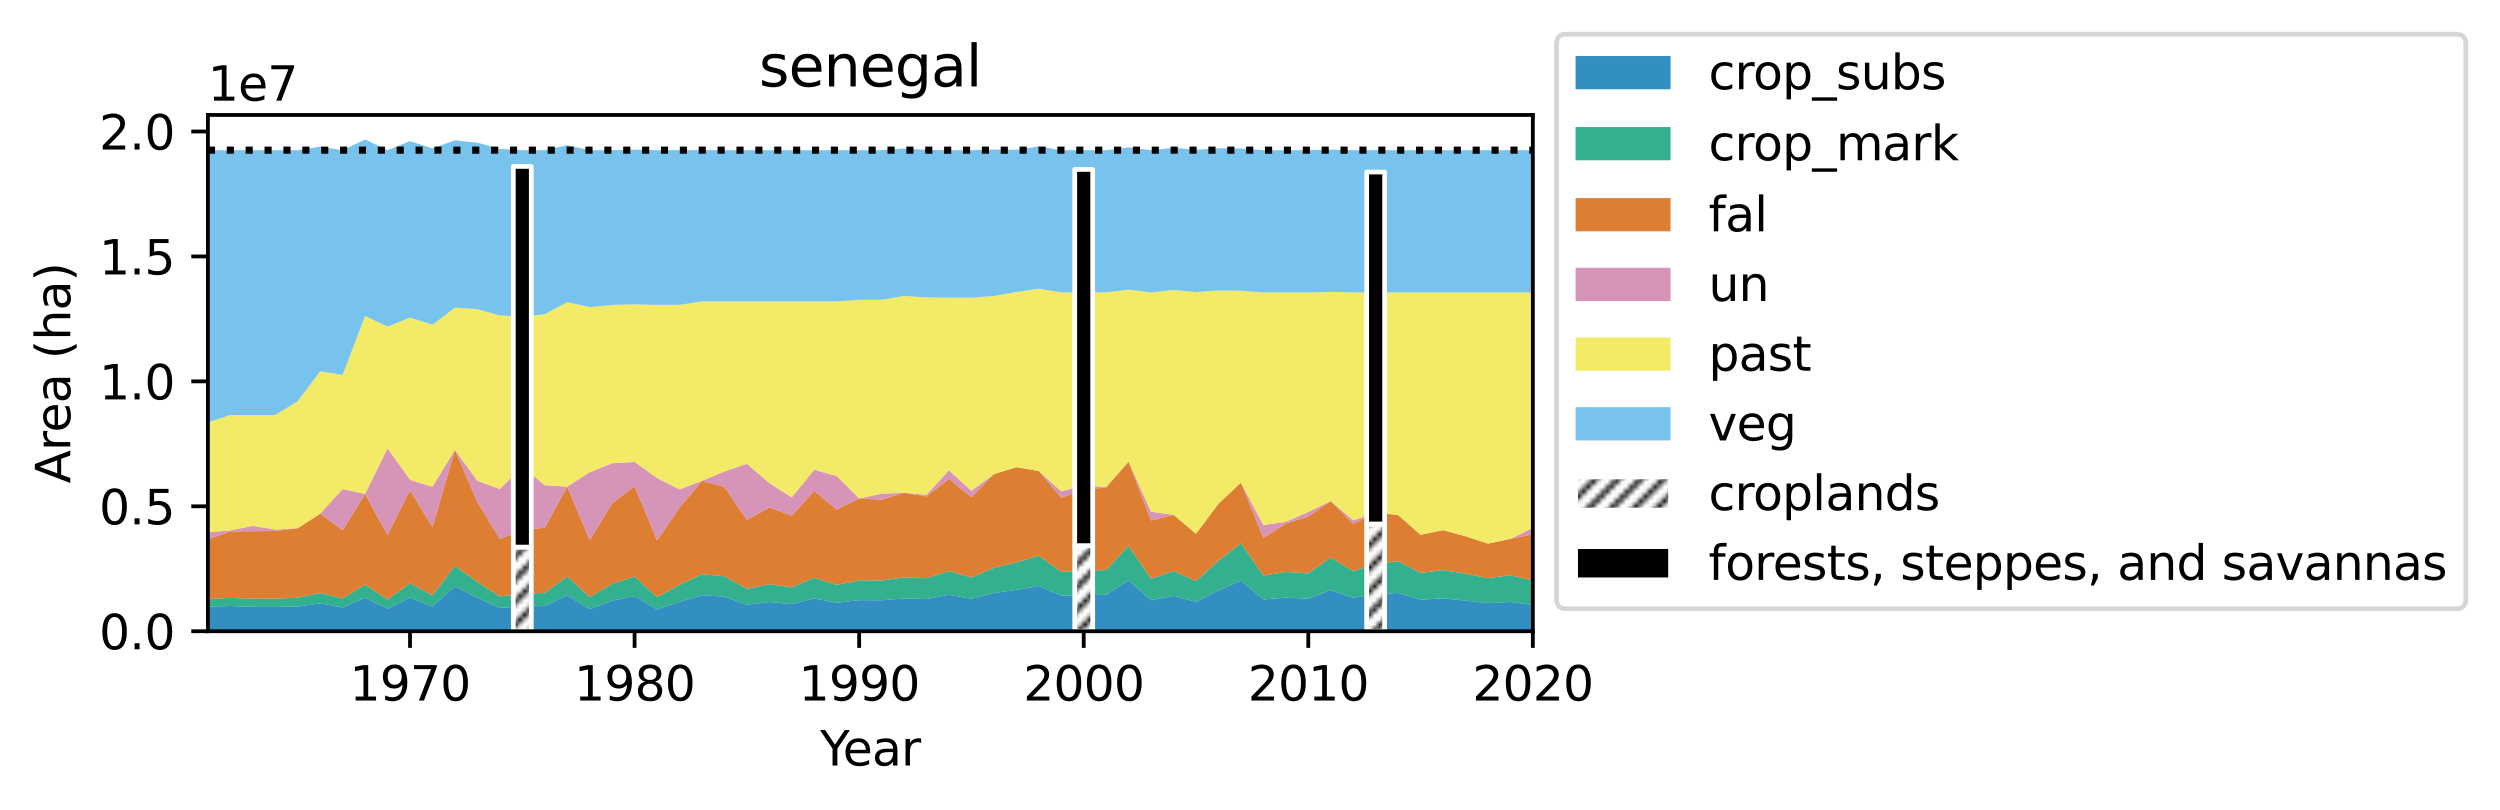 <?xml version="1.0" encoding="utf-8" standalone="no"?>
<!DOCTYPE svg PUBLIC "-//W3C//DTD SVG 1.1//EN"
  "http://www.w3.org/Graphics/SVG/1.1/DTD/svg11.dtd">
<svg xmlns:xlink="http://www.w3.org/1999/xlink" width="526.442pt" height="170.479pt" viewBox="0 0 526.442 170.479" xmlns="http://www.w3.org/2000/svg" version="1.1">
 <defs>
  <style type="text/css">*{stroke-linejoin: round; stroke-linecap: butt}</style>
 </defs>
 <g id="figure_1">
  <g id="patch_1">
   <path d="M 0 170.479 
L 526.442 170.479 
L 526.442 0 
L 0 0 
z
" style="fill: #ffffff"/>
  </g>
  <g id="axes_1">
   <g id="patch_2">
    <path d="M 43.781 132.923 
L 322.781 132.923 
L 322.781 24.203 
L 43.781 24.203 
z
" style="fill: #ffffff"/>
   </g>
   <g id="PolyCollection_1">
    <path d="M 43.781 127.752 
L 43.781 132.923 
L 48.51 132.923 
L 53.239 132.923 
L 57.968 132.923 
L 62.697 132.923 
L 67.425 132.923 
L 72.154 132.923 
L 76.883 132.923 
L 81.612 132.923 
L 86.341 132.923 
L 91.069 132.923 
L 95.798 132.923 
L 100.527 132.923 
L 105.256 132.923 
L 109.985 132.923 
L 114.713 132.923 
L 119.442 132.923 
L 124.171 132.923 
L 128.9 132.923 
L 133.629 132.923 
L 138.358 132.923 
L 143.086 132.923 
L 147.815 132.923 
L 152.544 132.923 
L 157.273 132.923 
L 162.002 132.923 
L 166.73 132.923 
L 171.459 132.923 
L 176.188 132.923 
L 180.917 132.923 
L 185.646 132.923 
L 190.374 132.923 
L 195.103 132.923 
L 199.832 132.923 
L 204.561 132.923 
L 209.29 132.923 
L 214.019 132.923 
L 218.747 132.923 
L 223.476 132.923 
L 228.205 132.923 
L 232.934 132.923 
L 237.663 132.923 
L 242.391 132.923 
L 247.12 132.923 
L 251.849 132.923 
L 256.578 132.923 
L 261.307 132.923 
L 266.035 132.923 
L 270.764 132.923 
L 275.493 132.923 
L 280.222 132.923 
L 284.951 132.923 
L 289.68 132.923 
L 294.408 132.923 
L 299.137 132.923 
L 303.866 132.923 
L 308.595 132.923 
L 313.324 132.923 
L 318.052 132.923 
L 322.781 132.923 
L 322.781 127.393 
L 322.781 127.393 
L 318.052 126.743 
L 313.324 127.015 
L 308.595 126.466 
L 303.866 126.004 
L 299.137 126.271 
L 294.408 124.861 
L 289.68 125.126 
L 284.951 125.905 
L 280.222 124.255 
L 275.493 126.07 
L 270.764 125.849 
L 266.035 126.228 
L 261.307 122.261 
L 256.578 124.332 
L 251.849 126.759 
L 247.12 125.473 
L 242.391 126.395 
L 237.663 122.224 
L 232.934 125.244 
L 228.205 125.35 
L 223.476 125.438 
L 218.747 123.375 
L 214.019 124.215 
L 209.29 124.875 
L 204.561 126.084 
L 199.832 125.245 
L 195.103 126.148 
L 190.374 126.019 
L 185.646 126.405 
L 180.917 126.367 
L 176.188 126.942 
L 171.459 126.005 
L 166.73 127.213 
L 162.002 126.77 
L 157.273 127.346 
L 152.544 125.637 
L 147.815 125.334 
L 143.086 126.718 
L 138.358 128.339 
L 133.629 125.514 
L 128.9 126.483 
L 124.171 128.246 
L 119.442 125.395 
L 114.713 127.614 
L 109.985 127.705 
L 105.256 128.013 
L 100.527 125.893 
L 95.798 123.481 
L 91.069 127.688 
L 86.341 125.848 
L 81.612 128.2 
L 76.883 125.899 
L 72.154 127.926 
L 67.425 127.044 
L 62.697 127.721 
L 57.968 127.815 
L 53.239 127.779 
L 48.51 127.605 
L 43.781 127.752 
z
" clip-path="url(#p456e15ba94)" style="fill: #0072b2; fill-opacity: 0.8"/>
   </g>
   <g id="PolyCollection_2">
    <path d="M 43.781 126.153 
L 43.781 127.752 
L 48.51 127.605 
L 53.239 127.779 
L 57.968 127.815 
L 62.697 127.721 
L 67.425 127.044 
L 72.154 127.926 
L 76.883 125.899 
L 81.612 128.2 
L 86.341 125.848 
L 91.069 127.688 
L 95.798 123.481 
L 100.527 125.893 
L 105.256 128.013 
L 109.985 127.705 
L 114.713 127.614 
L 119.442 125.395 
L 124.171 128.246 
L 128.9 126.483 
L 133.629 125.514 
L 138.358 128.339 
L 143.086 126.718 
L 147.815 125.334 
L 152.544 125.637 
L 157.273 127.346 
L 162.002 126.77 
L 166.73 127.213 
L 171.459 126.005 
L 176.188 126.942 
L 180.917 126.367 
L 185.646 126.405 
L 190.374 126.019 
L 195.103 126.148 
L 199.832 125.245 
L 204.561 126.084 
L 209.29 124.875 
L 214.019 124.215 
L 218.747 123.375 
L 223.476 125.438 
L 228.205 125.35 
L 232.934 125.244 
L 237.663 122.224 
L 242.391 126.395 
L 247.12 125.473 
L 251.849 126.759 
L 256.578 124.332 
L 261.307 122.261 
L 266.035 126.228 
L 270.764 125.849 
L 275.493 126.07 
L 280.222 124.255 
L 284.951 125.905 
L 289.68 125.126 
L 294.408 124.861 
L 299.137 126.271 
L 303.866 126.004 
L 308.595 126.466 
L 313.324 127.015 
L 318.052 126.743 
L 322.781 127.393 
L 322.781 122.269 
L 322.781 122.269 
L 318.052 121.124 
L 313.324 121.743 
L 308.595 120.808 
L 303.866 120.047 
L 299.137 120.643 
L 294.408 118.157 
L 289.68 118.749 
L 284.951 120.262 
L 280.222 117.4 
L 275.493 120.741 
L 270.764 120.44 
L 266.035 121.196 
L 261.307 114.381 
L 256.578 118.086 
L 251.849 122.353 
L 247.12 120.236 
L 242.391 121.883 
L 237.663 114.919 
L 232.934 120.031 
L 228.205 120.239 
L 223.476 120.417 
L 218.747 117.007 
L 214.019 118.441 
L 209.29 119.571 
L 204.561 121.603 
L 199.832 120.244 
L 195.103 121.762 
L 190.374 121.575 
L 185.646 122.236 
L 180.917 122.198 
L 176.188 123.162 
L 171.459 121.658 
L 166.73 123.676 
L 162.002 123.016 
L 157.273 123.997 
L 152.544 121.329 
L 147.815 120.915 
L 143.086 123.16 
L 138.358 125.75 
L 133.629 121.393 
L 128.9 122.955 
L 124.171 125.723 
L 119.442 121.396 
L 114.713 124.836 
L 109.985 125.055 
L 105.256 125.603 
L 100.527 122.561 
L 95.798 119.153 
L 91.069 125.37 
L 86.341 122.819 
L 81.612 126.25 
L 76.883 123.101 
L 72.154 126.006 
L 67.425 124.866 
L 62.697 125.862 
L 57.968 126.054 
L 53.239 126.068 
L 48.51 125.9 
L 43.781 126.153 
z
" clip-path="url(#p456e15ba94)" style="fill: #009e73; fill-opacity: 0.8"/>
   </g>
   <g id="PolyCollection_3">
    <path d="M 43.781 113.581 
L 43.781 126.153 
L 48.51 125.9 
L 53.239 126.068 
L 57.968 126.054 
L 62.697 125.862 
L 67.425 124.866 
L 72.154 126.006 
L 76.883 123.101 
L 81.612 126.25 
L 86.341 122.819 
L 91.069 125.37 
L 95.798 119.153 
L 100.527 122.561 
L 105.256 125.603 
L 109.985 125.055 
L 114.713 124.836 
L 119.442 121.396 
L 124.171 125.723 
L 128.9 122.955 
L 133.629 121.393 
L 138.358 125.75 
L 143.086 123.16 
L 147.815 120.915 
L 152.544 121.329 
L 157.273 123.997 
L 162.002 123.016 
L 166.73 123.676 
L 171.459 121.658 
L 176.188 123.162 
L 180.917 122.198 
L 185.646 122.236 
L 190.374 121.575 
L 195.103 121.762 
L 199.832 120.244 
L 204.561 121.603 
L 209.29 119.571 
L 214.019 118.441 
L 218.747 117.007 
L 223.476 120.417 
L 228.205 120.239 
L 232.934 120.031 
L 237.663 114.919 
L 242.391 121.883 
L 247.12 120.236 
L 251.849 122.353 
L 256.578 118.086 
L 261.307 114.381 
L 266.035 121.196 
L 270.764 120.44 
L 275.493 120.741 
L 280.222 117.4 
L 284.951 120.262 
L 289.68 118.749 
L 294.408 118.157 
L 299.137 120.643 
L 303.866 120.047 
L 308.595 120.808 
L 313.324 121.743 
L 318.052 121.124 
L 322.781 122.269 
L 322.781 112.519 
L 322.781 112.519 
L 318.052 113.473 
L 313.324 114.469 
L 308.595 112.925 
L 303.866 111.636 
L 299.137 112.62 
L 294.408 108.453 
L 289.68 107.957 
L 284.951 110.343 
L 280.222 105.514 
L 275.493 108.756 
L 270.764 110.258 
L 266.035 113.261 
L 261.307 101.629 
L 256.578 106.075 
L 251.849 112.406 
L 247.12 108.406 
L 242.391 109.604 
L 237.663 97.227 
L 232.934 102.638 
L 228.205 103.085 
L 223.476 104.801 
L 218.747 99.182 
L 214.019 98.376 
L 209.29 99.828 
L 204.561 104.705 
L 199.832 100.846 
L 195.103 104.539 
L 190.374 103.781 
L 185.646 105.217 
L 180.917 104.95 
L 176.188 107.308 
L 171.459 103.343 
L 166.73 108.582 
L 162.002 106.865 
L 157.273 109.479 
L 152.544 102.543 
L 147.815 101.245 
L 143.086 106.906 
L 138.358 113.809 
L 133.629 102.337 
L 128.9 106.027 
L 124.171 113.738 
L 119.442 102.458 
L 114.713 111.128 
L 109.985 111.577 
L 105.256 113.483 
L 100.527 105.721 
L 95.798 94.729 
L 91.069 111.013 
L 86.341 103.236 
L 81.612 112.691 
L 76.883 104.016 
L 72.154 111.669 
L 67.425 108.164 
L 62.697 111.226 
L 57.968 111.816 
L 53.239 111.859 
L 48.51 111.899 
L 43.781 113.581 
z
" clip-path="url(#p456e15ba94)" style="fill: #d55e00; fill-opacity: 0.8"/>
   </g>
   <g id="PolyCollection_4">
    <path d="M 43.781 112.12 
L 43.781 113.581 
L 48.51 111.899 
L 53.239 111.859 
L 57.968 111.816 
L 62.697 111.226 
L 67.425 108.164 
L 72.154 111.669 
L 76.883 104.016 
L 81.612 112.691 
L 86.341 103.236 
L 91.069 111.013 
L 95.798 94.729 
L 100.527 105.721 
L 105.256 113.483 
L 109.985 111.577 
L 114.713 111.128 
L 119.442 102.458 
L 124.171 113.738 
L 128.9 106.027 
L 133.629 102.337 
L 138.358 113.809 
L 143.086 106.906 
L 147.815 101.245 
L 152.544 102.543 
L 157.273 109.479 
L 162.002 106.865 
L 166.73 108.582 
L 171.459 103.343 
L 176.188 107.308 
L 180.917 104.95 
L 185.646 105.217 
L 190.374 103.781 
L 195.103 104.539 
L 199.832 100.846 
L 204.561 104.705 
L 209.29 99.828 
L 214.019 98.376 
L 218.747 99.182 
L 223.476 104.801 
L 228.205 103.085 
L 232.934 102.638 
L 237.663 97.227 
L 242.391 109.604 
L 247.12 108.406 
L 251.849 112.406 
L 256.578 106.075 
L 261.307 101.629 
L 266.035 113.261 
L 270.764 110.258 
L 275.493 108.756 
L 280.222 105.514 
L 284.951 110.343 
L 289.68 107.957 
L 294.408 108.453 
L 299.137 112.62 
L 303.866 111.636 
L 308.595 112.925 
L 313.324 114.469 
L 318.052 113.473 
L 322.781 112.519 
L 322.781 111.165 
L 322.781 111.165 
L 318.052 113.473 
L 313.324 114.469 
L 308.595 112.925 
L 303.866 111.636 
L 299.137 112.62 
L 294.408 108.453 
L 289.68 107.957 
L 284.951 109.568 
L 280.222 105.514 
L 275.493 107.798 
L 270.764 109.885 
L 266.035 110.565 
L 261.307 101.629 
L 256.578 106.075 
L 251.849 112.406 
L 247.12 108.406 
L 242.391 107.768 
L 237.663 97.227 
L 232.934 102.538 
L 228.205 102.253 
L 223.476 103.476 
L 218.747 99.182 
L 214.019 98.376 
L 209.29 99.828 
L 204.561 103.353 
L 199.832 99.041 
L 195.103 104.187 
L 190.374 103.781 
L 185.646 103.95 
L 180.917 104.95 
L 176.188 100.25 
L 171.459 98.92 
L 166.73 104.732 
L 162.002 101.735 
L 157.273 97.666 
L 152.544 99.279 
L 147.815 101.245 
L 143.086 103.066 
L 138.358 100.654 
L 133.629 97.264 
L 128.9 97.544 
L 124.171 99.444 
L 119.442 102.458 
L 114.713 102.182 
L 109.985 98.182 
L 105.256 102.971 
L 100.527 101.246 
L 95.798 94.729 
L 91.069 102.507 
L 86.341 101.046 
L 81.612 94.402 
L 76.883 104.016 
L 72.154 102.98 
L 67.425 108.164 
L 62.697 111.226 
L 57.968 111.502 
L 53.239 110.742 
L 48.51 111.681 
L 43.781 112.12 
z
" clip-path="url(#p456e15ba94)" style="fill: #cc79a7; fill-opacity: 0.8"/>
   </g>
   <g id="PolyCollection_5">
    <path d="M 43.781 88.95 
L 43.781 112.12 
L 48.51 111.681 
L 53.239 110.742 
L 57.968 111.502 
L 62.697 111.226 
L 67.425 108.164 
L 72.154 102.98 
L 76.883 104.016 
L 81.612 94.402 
L 86.341 101.046 
L 91.069 102.507 
L 95.798 94.729 
L 100.527 101.246 
L 105.256 102.971 
L 109.985 98.182 
L 114.713 102.182 
L 119.442 102.458 
L 124.171 99.444 
L 128.9 97.544 
L 133.629 97.264 
L 138.358 100.654 
L 143.086 103.066 
L 147.815 101.245 
L 152.544 99.279 
L 157.273 97.666 
L 162.002 101.735 
L 166.73 104.732 
L 171.459 98.92 
L 176.188 100.25 
L 180.917 104.95 
L 185.646 103.95 
L 190.374 103.781 
L 195.103 104.187 
L 199.832 99.041 
L 204.561 103.353 
L 209.29 99.828 
L 214.019 98.376 
L 218.747 99.182 
L 223.476 103.476 
L 228.205 102.253 
L 232.934 102.538 
L 237.663 97.227 
L 242.391 107.768 
L 247.12 108.406 
L 251.849 112.406 
L 256.578 106.075 
L 261.307 101.629 
L 266.035 110.565 
L 270.764 109.885 
L 275.493 107.798 
L 280.222 105.514 
L 284.951 109.568 
L 289.68 107.957 
L 294.408 108.453 
L 299.137 112.62 
L 303.866 111.636 
L 308.595 112.925 
L 313.324 114.469 
L 318.052 113.473 
L 322.781 111.165 
L 322.781 61.58 
L 322.781 61.58 
L 318.052 61.58 
L 313.324 61.58 
L 308.595 61.58 
L 303.866 61.58 
L 299.137 61.58 
L 294.408 61.58 
L 289.68 61.58 
L 284.951 61.58 
L 280.222 61.461 
L 275.493 61.58 
L 270.764 61.58 
L 266.035 61.58 
L 261.307 61.23 
L 256.578 61.178 
L 251.849 61.502 
L 247.12 61.081 
L 242.391 61.58 
L 237.663 60.991 
L 232.934 61.58 
L 228.205 61.58 
L 223.476 61.58 
L 218.747 60.797 
L 214.019 61.493 
L 209.29 62.34 
L 204.561 62.678 
L 199.832 62.678 
L 195.103 62.629 
L 190.374 62.323 
L 185.646 63.133 
L 180.917 63.133 
L 176.188 63.474 
L 171.459 63.474 
L 166.73 63.474 
L 162.002 63.474 
L 157.273 63.474 
L 152.544 63.474 
L 147.815 63.464 
L 143.086 64.197 
L 138.358 64.205 
L 133.629 64.096 
L 128.9 64.205 
L 124.171 64.672 
L 119.442 63.619 
L 114.713 66.17 
L 109.985 66.7 
L 105.256 66.431 
L 100.527 65.114 
L 95.798 64.782 
L 91.069 68.383 
L 86.341 66.863 
L 81.612 68.774 
L 76.883 66.529 
L 72.154 78.946 
L 67.425 78.204 
L 62.697 84.48 
L 57.968 87.383 
L 53.239 87.383 
L 48.51 87.383 
L 43.781 88.95 
z
" clip-path="url(#p456e15ba94)" style="fill: #f0e442; fill-opacity: 0.8"/>
   </g>
   <g id="PolyCollection_6">
    <path d="M 43.781 31.624 
L 43.781 88.95 
L 48.51 87.383 
L 53.239 87.383 
L 57.968 87.383 
L 62.697 84.48 
L 67.425 78.204 
L 72.154 78.946 
L 76.883 66.529 
L 81.612 68.774 
L 86.341 66.863 
L 91.069 68.383 
L 95.798 64.782 
L 100.527 65.114 
L 105.256 66.431 
L 109.985 66.7 
L 114.713 66.17 
L 119.442 63.619 
L 124.171 64.672 
L 128.9 64.205 
L 133.629 64.096 
L 138.358 64.205 
L 143.086 64.197 
L 147.815 63.464 
L 152.544 63.474 
L 157.273 63.474 
L 162.002 63.474 
L 166.73 63.474 
L 171.459 63.474 
L 176.188 63.474 
L 180.917 63.133 
L 185.646 63.133 
L 190.374 62.323 
L 195.103 62.629 
L 199.832 62.678 
L 204.561 62.678 
L 209.29 62.34 
L 214.019 61.493 
L 218.747 60.797 
L 223.476 61.58 
L 228.205 61.58 
L 232.934 61.58 
L 237.663 60.991 
L 242.391 61.58 
L 247.12 61.081 
L 251.849 61.502 
L 256.578 61.178 
L 261.307 61.23 
L 266.035 61.58 
L 270.764 61.58 
L 275.493 61.58 
L 280.222 61.461 
L 284.951 61.58 
L 289.68 61.58 
L 294.408 61.58 
L 299.137 61.58 
L 303.866 61.58 
L 308.595 61.58 
L 313.324 61.58 
L 318.052 61.58 
L 322.781 61.58 
L 322.781 31.624 
L 322.781 31.624 
L 318.052 31.624 
L 313.324 31.624 
L 308.595 31.624 
L 303.866 31.624 
L 299.137 31.624 
L 294.408 31.624 
L 289.68 31.624 
L 284.951 31.624 
L 280.222 31.505 
L 275.493 31.624 
L 270.764 31.624 
L 266.035 31.624 
L 261.307 31.274 
L 256.578 31.223 
L 251.849 31.546 
L 247.12 31.126 
L 242.391 31.624 
L 237.663 31.035 
L 232.934 31.624 
L 228.205 31.624 
L 223.476 31.624 
L 218.747 30.841 
L 214.019 31.537 
L 209.29 31.486 
L 204.561 31.624 
L 199.832 31.624 
L 195.103 31.575 
L 190.374 31.269 
L 185.646 31.624 
L 180.917 31.624 
L 176.188 31.624 
L 171.459 31.624 
L 166.73 31.624 
L 162.002 31.624 
L 157.273 31.624 
L 152.544 31.624 
L 147.815 31.615 
L 143.086 31.617 
L 138.358 31.624 
L 133.629 31.515 
L 128.9 31.624 
L 124.171 31.624 
L 119.442 30.572 
L 114.713 31.624 
L 109.985 31.624 
L 105.256 31.355 
L 100.527 30.038 
L 95.798 29.552 
L 91.069 31.234 
L 86.341 29.714 
L 81.612 31.624 
L 76.883 29.38 
L 72.154 31.624 
L 67.425 30.883 
L 62.697 31.624 
L 57.968 31.624 
L 53.239 31.624 
L 48.51 31.624 
L 43.781 31.624 
z
" clip-path="url(#p456e15ba94)" style="fill: #56b4e9; fill-opacity: 0.8"/>
   </g>
   <g id="patch_3">
    <path d="M 108.093 132.923 
L 111.876 132.923 
L 111.876 115.211 
L 108.093 115.211 
z
" clip-path="url(#p456e15ba94)" style="fill: url(#h16c656a585); stroke: #ffffff; stroke-linejoin: miter"/>
   </g>
   <g id="patch_4">
    <path d="M 226.313 132.923 
L 230.097 132.923 
L 230.097 114.905 
L 226.313 114.905 
z
" clip-path="url(#p456e15ba94)" style="fill: url(#h16c656a585); stroke: #ffffff; stroke-linejoin: miter"/>
   </g>
   <g id="patch_5">
    <path d="M 287.788 132.923 
L 291.571 132.923 
L 291.571 110.343 
L 287.788 110.343 
z
" clip-path="url(#p456e15ba94)" style="fill: url(#h16c656a585); stroke: #ffffff; stroke-linejoin: miter"/>
   </g>
   <g id="patch_6">
    <path d="M 108.093 115.211 
L 111.876 115.211 
L 111.876 35.043 
L 108.093 35.043 
z
" clip-path="url(#p456e15ba94)" style="stroke: #ffffff; stroke-linejoin: miter"/>
   </g>
   <g id="patch_7">
    <path d="M 226.313 114.905 
L 230.097 114.905 
L 230.097 35.679 
L 226.313 35.679 
z
" clip-path="url(#p456e15ba94)" style="stroke: #ffffff; stroke-linejoin: miter"/>
   </g>
   <g id="patch_8">
    <path d="M 287.788 110.343 
L 291.571 110.343 
L 291.571 36.224 
L 287.788 36.224 
z
" clip-path="url(#p456e15ba94)" style="stroke: #ffffff; stroke-linejoin: miter"/>
   </g>
   <g id="matplotlib.axis_1">
    <g id="xtick_1">
     <g id="line2d_1">
      <defs>
       <path id="ma7c11d44c6" d="M 0 0 
L 0 3.5 
" style="stroke: #000000; stroke-width: 0.8"/>
      </defs>
      <g>
       <use xlink:href="#ma7c11d44c6" x="86.341" y="132.923" style="stroke: #000000; stroke-width: 0.8"/>
      </g>
     </g>
     <g id="text_1">
      <!-- 1970 -->
      <g transform="translate(73.616 147.521) scale(0.1 -0.1)">
       <defs>
        <path id="DejaVuSans-31" d="M 794 531 
L 1825 531 
L 1825 4091 
L 703 3866 
L 703 4441 
L 1819 4666 
L 2450 4666 
L 2450 531 
L 3481 531 
L 3481 0 
L 794 0 
L 794 531 
z
" transform="scale(0.016)"/>
        <path id="DejaVuSans-39" d="M 703 97 
L 703 672 
Q 941 559 1184 500 
Q 1428 441 1663 441 
Q 2288 441 2617 861 
Q 2947 1281 2994 2138 
Q 2813 1869 2534 1725 
Q 2256 1581 1919 1581 
Q 1219 1581 811 2004 
Q 403 2428 403 3163 
Q 403 3881 828 4315 
Q 1253 4750 1959 4750 
Q 2769 4750 3195 4129 
Q 3622 3509 3622 2328 
Q 3622 1225 3098 567 
Q 2575 -91 1691 -91 
Q 1453 -91 1209 -44 
Q 966 3 703 97 
z
M 1959 2075 
Q 2384 2075 2632 2365 
Q 2881 2656 2881 3163 
Q 2881 3666 2632 3958 
Q 2384 4250 1959 4250 
Q 1534 4250 1286 3958 
Q 1038 3666 1038 3163 
Q 1038 2656 1286 2365 
Q 1534 2075 1959 2075 
z
" transform="scale(0.016)"/>
        <path id="DejaVuSans-37" d="M 525 4666 
L 3525 4666 
L 3525 4397 
L 1831 0 
L 1172 0 
L 2766 4134 
L 525 4134 
L 525 4666 
z
" transform="scale(0.016)"/>
        <path id="DejaVuSans-30" d="M 2034 4250 
Q 1547 4250 1301 3770 
Q 1056 3291 1056 2328 
Q 1056 1369 1301 889 
Q 1547 409 2034 409 
Q 2525 409 2770 889 
Q 3016 1369 3016 2328 
Q 3016 3291 2770 3770 
Q 2525 4250 2034 4250 
z
M 2034 4750 
Q 2819 4750 3233 4129 
Q 3647 3509 3647 2328 
Q 3647 1150 3233 529 
Q 2819 -91 2034 -91 
Q 1250 -91 836 529 
Q 422 1150 422 2328 
Q 422 3509 836 4129 
Q 1250 4750 2034 4750 
z
" transform="scale(0.016)"/>
       </defs>
       <use xlink:href="#DejaVuSans-31"/>
       <use xlink:href="#DejaVuSans-39" x="63.623"/>
       <use xlink:href="#DejaVuSans-37" x="127.246"/>
       <use xlink:href="#DejaVuSans-30" x="190.869"/>
      </g>
     </g>
    </g>
    <g id="xtick_2">
     <g id="line2d_2">
      <g>
       <use xlink:href="#ma7c11d44c6" x="133.629" y="132.923" style="stroke: #000000; stroke-width: 0.8"/>
      </g>
     </g>
     <g id="text_2">
      <!-- 1980 -->
      <g transform="translate(120.904 147.521) scale(0.1 -0.1)">
       <defs>
        <path id="DejaVuSans-38" d="M 2034 2216 
Q 1584 2216 1326 1975 
Q 1069 1734 1069 1313 
Q 1069 891 1326 650 
Q 1584 409 2034 409 
Q 2484 409 2743 651 
Q 3003 894 3003 1313 
Q 3003 1734 2745 1975 
Q 2488 2216 2034 2216 
z
M 1403 2484 
Q 997 2584 770 2862 
Q 544 3141 544 3541 
Q 544 4100 942 4425 
Q 1341 4750 2034 4750 
Q 2731 4750 3128 4425 
Q 3525 4100 3525 3541 
Q 3525 3141 3298 2862 
Q 3072 2584 2669 2484 
Q 3125 2378 3379 2068 
Q 3634 1759 3634 1313 
Q 3634 634 3220 271 
Q 2806 -91 2034 -91 
Q 1263 -91 848 271 
Q 434 634 434 1313 
Q 434 1759 690 2068 
Q 947 2378 1403 2484 
z
M 1172 3481 
Q 1172 3119 1398 2916 
Q 1625 2713 2034 2713 
Q 2441 2713 2670 2916 
Q 2900 3119 2900 3481 
Q 2900 3844 2670 4047 
Q 2441 4250 2034 4250 
Q 1625 4250 1398 4047 
Q 1172 3844 1172 3481 
z
" transform="scale(0.016)"/>
       </defs>
       <use xlink:href="#DejaVuSans-31"/>
       <use xlink:href="#DejaVuSans-39" x="63.623"/>
       <use xlink:href="#DejaVuSans-38" x="127.246"/>
       <use xlink:href="#DejaVuSans-30" x="190.869"/>
      </g>
     </g>
    </g>
    <g id="xtick_3">
     <g id="line2d_3">
      <g>
       <use xlink:href="#ma7c11d44c6" x="180.917" y="132.923" style="stroke: #000000; stroke-width: 0.8"/>
      </g>
     </g>
     <g id="text_3">
      <!-- 1990 -->
      <g transform="translate(168.192 147.521) scale(0.1 -0.1)">
       <use xlink:href="#DejaVuSans-31"/>
       <use xlink:href="#DejaVuSans-39" x="63.623"/>
       <use xlink:href="#DejaVuSans-39" x="127.246"/>
       <use xlink:href="#DejaVuSans-30" x="190.869"/>
      </g>
     </g>
    </g>
    <g id="xtick_4">
     <g id="line2d_4">
      <g>
       <use xlink:href="#ma7c11d44c6" x="228.205" y="132.923" style="stroke: #000000; stroke-width: 0.8"/>
      </g>
     </g>
     <g id="text_4">
      <!-- 2000 -->
      <g transform="translate(215.48 147.521) scale(0.1 -0.1)">
       <defs>
        <path id="DejaVuSans-32" d="M 1228 531 
L 3431 531 
L 3431 0 
L 469 0 
L 469 531 
Q 828 903 1448 1529 
Q 2069 2156 2228 2338 
Q 2531 2678 2651 2914 
Q 2772 3150 2772 3378 
Q 2772 3750 2511 3984 
Q 2250 4219 1831 4219 
Q 1534 4219 1204 4116 
Q 875 4013 500 3803 
L 500 4441 
Q 881 4594 1212 4672 
Q 1544 4750 1819 4750 
Q 2544 4750 2975 4387 
Q 3406 4025 3406 3419 
Q 3406 3131 3298 2873 
Q 3191 2616 2906 2266 
Q 2828 2175 2409 1742 
Q 1991 1309 1228 531 
z
" transform="scale(0.016)"/>
       </defs>
       <use xlink:href="#DejaVuSans-32"/>
       <use xlink:href="#DejaVuSans-30" x="63.623"/>
       <use xlink:href="#DejaVuSans-30" x="127.246"/>
       <use xlink:href="#DejaVuSans-30" x="190.869"/>
      </g>
     </g>
    </g>
    <g id="xtick_5">
     <g id="line2d_5">
      <g>
       <use xlink:href="#ma7c11d44c6" x="275.493" y="132.923" style="stroke: #000000; stroke-width: 0.8"/>
      </g>
     </g>
     <g id="text_5">
      <!-- 2010 -->
      <g transform="translate(262.768 147.521) scale(0.1 -0.1)">
       <use xlink:href="#DejaVuSans-32"/>
       <use xlink:href="#DejaVuSans-30" x="63.623"/>
       <use xlink:href="#DejaVuSans-31" x="127.246"/>
       <use xlink:href="#DejaVuSans-30" x="190.869"/>
      </g>
     </g>
    </g>
    <g id="xtick_6">
     <g id="line2d_6">
      <g>
       <use xlink:href="#ma7c11d44c6" x="322.781" y="132.923" style="stroke: #000000; stroke-width: 0.8"/>
      </g>
     </g>
     <g id="text_6">
      <!-- 2020 -->
      <g transform="translate(310.056 147.521) scale(0.1 -0.1)">
       <use xlink:href="#DejaVuSans-32"/>
       <use xlink:href="#DejaVuSans-30" x="63.623"/>
       <use xlink:href="#DejaVuSans-32" x="127.246"/>
       <use xlink:href="#DejaVuSans-30" x="190.869"/>
      </g>
     </g>
    </g>
    <g id="text_7">
     <!-- Year -->
     <g transform="translate(172.694 161.199) scale(0.1 -0.1)">
      <defs>
       <path id="DejaVuSans-59" d="M -13 4666 
L 666 4666 
L 1959 2747 
L 3244 4666 
L 3922 4666 
L 2272 2222 
L 2272 0 
L 1638 0 
L 1638 2222 
L -13 4666 
z
" transform="scale(0.016)"/>
       <path id="DejaVuSans-65" d="M 3597 1894 
L 3597 1613 
L 953 1613 
Q 991 1019 1311 708 
Q 1631 397 2203 397 
Q 2534 397 2845 478 
Q 3156 559 3463 722 
L 3463 178 
Q 3153 47 2828 -22 
Q 2503 -91 2169 -91 
Q 1331 -91 842 396 
Q 353 884 353 1716 
Q 353 2575 817 3079 
Q 1281 3584 2069 3584 
Q 2775 3584 3186 3129 
Q 3597 2675 3597 1894 
z
M 3022 2063 
Q 3016 2534 2758 2815 
Q 2500 3097 2075 3097 
Q 1594 3097 1305 2825 
Q 1016 2553 972 2059 
L 3022 2063 
z
" transform="scale(0.016)"/>
       <path id="DejaVuSans-61" d="M 2194 1759 
Q 1497 1759 1228 1600 
Q 959 1441 959 1056 
Q 959 750 1161 570 
Q 1363 391 1709 391 
Q 2188 391 2477 730 
Q 2766 1069 2766 1631 
L 2766 1759 
L 2194 1759 
z
M 3341 1997 
L 3341 0 
L 2766 0 
L 2766 531 
Q 2569 213 2275 61 
Q 1981 -91 1556 -91 
Q 1019 -91 701 211 
Q 384 513 384 1019 
Q 384 1609 779 1909 
Q 1175 2209 1959 2209 
L 2766 2209 
L 2766 2266 
Q 2766 2663 2505 2880 
Q 2244 3097 1772 3097 
Q 1472 3097 1187 3025 
Q 903 2953 641 2809 
L 641 3341 
Q 956 3463 1253 3523 
Q 1550 3584 1831 3584 
Q 2591 3584 2966 3190 
Q 3341 2797 3341 1997 
z
" transform="scale(0.016)"/>
       <path id="DejaVuSans-72" d="M 2631 2963 
Q 2534 3019 2420 3045 
Q 2306 3072 2169 3072 
Q 1681 3072 1420 2755 
Q 1159 2438 1159 1844 
L 1159 0 
L 581 0 
L 581 3500 
L 1159 3500 
L 1159 2956 
Q 1341 3275 1631 3429 
Q 1922 3584 2338 3584 
Q 2397 3584 2469 3576 
Q 2541 3569 2628 3553 
L 2631 2963 
z
" transform="scale(0.016)"/>
      </defs>
      <use xlink:href="#DejaVuSans-59"/>
      <use xlink:href="#DejaVuSans-65" x="47.834"/>
      <use xlink:href="#DejaVuSans-61" x="109.357"/>
      <use xlink:href="#DejaVuSans-72" x="170.637"/>
     </g>
    </g>
   </g>
   <g id="matplotlib.axis_2">
    <g id="ytick_1">
     <g id="line2d_7">
      <defs>
       <path id="mc33d32e046" d="M 0 0 
L -3.5 0 
" style="stroke: #000000; stroke-width: 0.8"/>
      </defs>
      <g>
       <use xlink:href="#mc33d32e046" x="43.781" y="132.923" style="stroke: #000000; stroke-width: 0.8"/>
      </g>
     </g>
     <g id="text_8">
      <!-- 0.0 -->
      <g transform="translate(20.878 136.722) scale(0.1 -0.1)">
       <defs>
        <path id="DejaVuSans-2e" d="M 684 794 
L 1344 794 
L 1344 0 
L 684 0 
L 684 794 
z
" transform="scale(0.016)"/>
       </defs>
       <use xlink:href="#DejaVuSans-30"/>
       <use xlink:href="#DejaVuSans-2e" x="63.623"/>
       <use xlink:href="#DejaVuSans-30" x="95.41"/>
      </g>
     </g>
    </g>
    <g id="ytick_2">
     <g id="line2d_8">
      <g>
       <use xlink:href="#mc33d32e046" x="43.781" y="106.616" style="stroke: #000000; stroke-width: 0.8"/>
      </g>
     </g>
     <g id="text_9">
      <!-- 0.5 -->
      <g transform="translate(20.878 110.415) scale(0.1 -0.1)">
       <defs>
        <path id="DejaVuSans-35" d="M 691 4666 
L 3169 4666 
L 3169 4134 
L 1269 4134 
L 1269 2991 
Q 1406 3038 1543 3061 
Q 1681 3084 1819 3084 
Q 2600 3084 3056 2656 
Q 3513 2228 3513 1497 
Q 3513 744 3044 326 
Q 2575 -91 1722 -91 
Q 1428 -91 1123 -41 
Q 819 9 494 109 
L 494 744 
Q 775 591 1075 516 
Q 1375 441 1709 441 
Q 2250 441 2565 725 
Q 2881 1009 2881 1497 
Q 2881 1984 2565 2268 
Q 2250 2553 1709 2553 
Q 1456 2553 1204 2497 
Q 953 2441 691 2322 
L 691 4666 
z
" transform="scale(0.016)"/>
       </defs>
       <use xlink:href="#DejaVuSans-30"/>
       <use xlink:href="#DejaVuSans-2e" x="63.623"/>
       <use xlink:href="#DejaVuSans-35" x="95.41"/>
      </g>
     </g>
    </g>
    <g id="ytick_3">
     <g id="line2d_9">
      <g>
       <use xlink:href="#mc33d32e046" x="43.781" y="80.308" style="stroke: #000000; stroke-width: 0.8"/>
      </g>
     </g>
     <g id="text_10">
      <!-- 1.0 -->
      <g transform="translate(20.878 84.108) scale(0.1 -0.1)">
       <use xlink:href="#DejaVuSans-31"/>
       <use xlink:href="#DejaVuSans-2e" x="63.623"/>
       <use xlink:href="#DejaVuSans-30" x="95.41"/>
      </g>
     </g>
    </g>
    <g id="ytick_4">
     <g id="line2d_10">
      <g>
       <use xlink:href="#mc33d32e046" x="43.781" y="54.001" style="stroke: #000000; stroke-width: 0.8"/>
      </g>
     </g>
     <g id="text_11">
      <!-- 1.5 -->
      <g transform="translate(20.878 57.801) scale(0.1 -0.1)">
       <use xlink:href="#DejaVuSans-31"/>
       <use xlink:href="#DejaVuSans-2e" x="63.623"/>
       <use xlink:href="#DejaVuSans-35" x="95.41"/>
      </g>
     </g>
    </g>
    <g id="ytick_5">
     <g id="line2d_11">
      <g>
       <use xlink:href="#mc33d32e046" x="43.781" y="27.694" style="stroke: #000000; stroke-width: 0.8"/>
      </g>
     </g>
     <g id="text_12">
      <!-- 2.0 -->
      <g transform="translate(20.878 31.493) scale(0.1 -0.1)">
       <use xlink:href="#DejaVuSans-32"/>
       <use xlink:href="#DejaVuSans-2e" x="63.623"/>
       <use xlink:href="#DejaVuSans-30" x="95.41"/>
      </g>
     </g>
    </g>
    <g id="text_13">
     <!-- Area (ha) -->
     <g transform="translate(14.798 101.79) rotate(-90) scale(0.1 -0.1)">
      <defs>
       <path id="DejaVuSans-41" d="M 2188 4044 
L 1331 1722 
L 3047 1722 
L 2188 4044 
z
M 1831 4666 
L 2547 4666 
L 4325 0 
L 3669 0 
L 3244 1197 
L 1141 1197 
L 716 0 
L 50 0 
L 1831 4666 
z
" transform="scale(0.016)"/>
       <path id="DejaVuSans-20" transform="scale(0.016)"/>
       <path id="DejaVuSans-28" d="M 1984 4856 
Q 1566 4138 1362 3434 
Q 1159 2731 1159 2009 
Q 1159 1288 1364 580 
Q 1569 -128 1984 -844 
L 1484 -844 
Q 1016 -109 783 600 
Q 550 1309 550 2009 
Q 550 2706 781 3412 
Q 1013 4119 1484 4856 
L 1984 4856 
z
" transform="scale(0.016)"/>
       <path id="DejaVuSans-68" d="M 3513 2113 
L 3513 0 
L 2938 0 
L 2938 2094 
Q 2938 2591 2744 2837 
Q 2550 3084 2163 3084 
Q 1697 3084 1428 2787 
Q 1159 2491 1159 1978 
L 1159 0 
L 581 0 
L 581 4863 
L 1159 4863 
L 1159 2956 
Q 1366 3272 1645 3428 
Q 1925 3584 2291 3584 
Q 2894 3584 3203 3211 
Q 3513 2838 3513 2113 
z
" transform="scale(0.016)"/>
       <path id="DejaVuSans-29" d="M 513 4856 
L 1013 4856 
Q 1481 4119 1714 3412 
Q 1947 2706 1947 2009 
Q 1947 1309 1714 600 
Q 1481 -109 1013 -844 
L 513 -844 
Q 928 -128 1133 580 
Q 1338 1288 1338 2009 
Q 1338 2731 1133 3434 
Q 928 4138 513 4856 
z
" transform="scale(0.016)"/>
      </defs>
      <use xlink:href="#DejaVuSans-41"/>
      <use xlink:href="#DejaVuSans-72" x="68.408"/>
      <use xlink:href="#DejaVuSans-65" x="107.271"/>
      <use xlink:href="#DejaVuSans-61" x="168.795"/>
      <use xlink:href="#DejaVuSans-20" x="230.074"/>
      <use xlink:href="#DejaVuSans-28" x="261.861"/>
      <use xlink:href="#DejaVuSans-68" x="300.875"/>
      <use xlink:href="#DejaVuSans-61" x="364.254"/>
      <use xlink:href="#DejaVuSans-29" x="425.533"/>
     </g>
    </g>
    <g id="text_14">
     <!-- 1e7 -->
     <g transform="translate(43.781 21.203) scale(0.1 -0.1)">
      <use xlink:href="#DejaVuSans-31"/>
      <use xlink:href="#DejaVuSans-65" x="63.623"/>
      <use xlink:href="#DejaVuSans-37" x="125.146"/>
     </g>
    </g>
   </g>
   <g id="line2d_12">
    <path d="M 43.781 31.624 
L 322.781 31.624 
" clip-path="url(#p456e15ba94)" style="fill: none; stroke-dasharray: 1.5,2.475; stroke-dashoffset: 0; stroke: #000000; stroke-width: 1.5"/>
   </g>
   <g id="patch_9">
    <path d="M 43.781 132.923 
L 43.781 24.203 
" style="fill: none; stroke: #000000; stroke-width: 0.8; stroke-linejoin: miter; stroke-linecap: square"/>
   </g>
   <g id="patch_10">
    <path d="M 322.781 132.923 
L 322.781 24.203 
" style="fill: none; stroke: #000000; stroke-width: 0.8; stroke-linejoin: miter; stroke-linecap: square"/>
   </g>
   <g id="patch_11">
    <path d="M 43.781 132.923 
L 322.781 132.923 
" style="fill: none; stroke: #000000; stroke-width: 0.8; stroke-linejoin: miter; stroke-linecap: square"/>
   </g>
   <g id="patch_12">
    <path d="M 43.781 24.203 
L 322.781 24.203 
" style="fill: none; stroke: #000000; stroke-width: 0.8; stroke-linejoin: miter; stroke-linecap: square"/>
   </g>
   <g id="text_15">
    <!-- senegal -->
    <g transform="translate(159.817 18.203) scale(0.12 -0.12)">
     <defs>
      <path id="DejaVuSans-73" d="M 2834 3397 
L 2834 2853 
Q 2591 2978 2328 3040 
Q 2066 3103 1784 3103 
Q 1356 3103 1142 2972 
Q 928 2841 928 2578 
Q 928 2378 1081 2264 
Q 1234 2150 1697 2047 
L 1894 2003 
Q 2506 1872 2764 1633 
Q 3022 1394 3022 966 
Q 3022 478 2636 193 
Q 2250 -91 1575 -91 
Q 1294 -91 989 -36 
Q 684 19 347 128 
L 347 722 
Q 666 556 975 473 
Q 1284 391 1588 391 
Q 1994 391 2212 530 
Q 2431 669 2431 922 
Q 2431 1156 2273 1281 
Q 2116 1406 1581 1522 
L 1381 1569 
Q 847 1681 609 1914 
Q 372 2147 372 2553 
Q 372 3047 722 3315 
Q 1072 3584 1716 3584 
Q 2034 3584 2315 3537 
Q 2597 3491 2834 3397 
z
" transform="scale(0.016)"/>
      <path id="DejaVuSans-6e" d="M 3513 2113 
L 3513 0 
L 2938 0 
L 2938 2094 
Q 2938 2591 2744 2837 
Q 2550 3084 2163 3084 
Q 1697 3084 1428 2787 
Q 1159 2491 1159 1978 
L 1159 0 
L 581 0 
L 581 3500 
L 1159 3500 
L 1159 2956 
Q 1366 3272 1645 3428 
Q 1925 3584 2291 3584 
Q 2894 3584 3203 3211 
Q 3513 2838 3513 2113 
z
" transform="scale(0.016)"/>
      <path id="DejaVuSans-67" d="M 2906 1791 
Q 2906 2416 2648 2759 
Q 2391 3103 1925 3103 
Q 1463 3103 1205 2759 
Q 947 2416 947 1791 
Q 947 1169 1205 825 
Q 1463 481 1925 481 
Q 2391 481 2648 825 
Q 2906 1169 2906 1791 
z
M 3481 434 
Q 3481 -459 3084 -895 
Q 2688 -1331 1869 -1331 
Q 1566 -1331 1297 -1286 
Q 1028 -1241 775 -1147 
L 775 -588 
Q 1028 -725 1275 -790 
Q 1522 -856 1778 -856 
Q 2344 -856 2625 -561 
Q 2906 -266 2906 331 
L 2906 616 
Q 2728 306 2450 153 
Q 2172 0 1784 0 
Q 1141 0 747 490 
Q 353 981 353 1791 
Q 353 2603 747 3093 
Q 1141 3584 1784 3584 
Q 2172 3584 2450 3431 
Q 2728 3278 2906 2969 
L 2906 3500 
L 3481 3500 
L 3481 434 
z
" transform="scale(0.016)"/>
      <path id="DejaVuSans-6c" d="M 603 4863 
L 1178 4863 
L 1178 0 
L 603 0 
L 603 4863 
z
" transform="scale(0.016)"/>
     </defs>
     <use xlink:href="#DejaVuSans-73"/>
     <use xlink:href="#DejaVuSans-65" x="52.1"/>
     <use xlink:href="#DejaVuSans-6e" x="113.623"/>
     <use xlink:href="#DejaVuSans-65" x="177.002"/>
     <use xlink:href="#DejaVuSans-67" x="238.525"/>
     <use xlink:href="#DejaVuSans-61" x="302.002"/>
     <use xlink:href="#DejaVuSans-6c" x="363.281"/>
    </g>
   </g>
   <g id="legend_1">
    <g id="patch_13">
     <path d="M 329.781 128.181 
L 517.242 128.181 
Q 519.242 128.181 519.242 126.181 
L 519.242 9.2 
Q 519.242 7.2 517.242 7.2 
L 329.781 7.2 
Q 327.781 7.2 327.781 9.2 
L 327.781 126.181 
Q 327.781 128.181 329.781 128.181 
z
" style="fill: #ffffff; opacity: 0.8; stroke: #cccccc; stroke-linejoin: miter"/>
    </g>
    <g id="patch_14">
     <path d="M 331.781 18.798 
L 351.781 18.798 
L 351.781 11.798 
L 331.781 11.798 
z
" style="fill: #0072b2; fill-opacity: 0.8"/>
    </g>
    <g id="text_16">
     <!-- crop_subs -->
     <g transform="translate(359.781 18.798) scale(0.1 -0.1)">
      <defs>
       <path id="DejaVuSans-63" d="M 3122 3366 
L 3122 2828 
Q 2878 2963 2633 3030 
Q 2388 3097 2138 3097 
Q 1578 3097 1268 2742 
Q 959 2388 959 1747 
Q 959 1106 1268 751 
Q 1578 397 2138 397 
Q 2388 397 2633 464 
Q 2878 531 3122 666 
L 3122 134 
Q 2881 22 2623 -34 
Q 2366 -91 2075 -91 
Q 1284 -91 818 406 
Q 353 903 353 1747 
Q 353 2603 823 3093 
Q 1294 3584 2113 3584 
Q 2378 3584 2631 3529 
Q 2884 3475 3122 3366 
z
" transform="scale(0.016)"/>
       <path id="DejaVuSans-6f" d="M 1959 3097 
Q 1497 3097 1228 2736 
Q 959 2375 959 1747 
Q 959 1119 1226 758 
Q 1494 397 1959 397 
Q 2419 397 2687 759 
Q 2956 1122 2956 1747 
Q 2956 2369 2687 2733 
Q 2419 3097 1959 3097 
z
M 1959 3584 
Q 2709 3584 3137 3096 
Q 3566 2609 3566 1747 
Q 3566 888 3137 398 
Q 2709 -91 1959 -91 
Q 1206 -91 779 398 
Q 353 888 353 1747 
Q 353 2609 779 3096 
Q 1206 3584 1959 3584 
z
" transform="scale(0.016)"/>
       <path id="DejaVuSans-70" d="M 1159 525 
L 1159 -1331 
L 581 -1331 
L 581 3500 
L 1159 3500 
L 1159 2969 
Q 1341 3281 1617 3432 
Q 1894 3584 2278 3584 
Q 2916 3584 3314 3078 
Q 3713 2572 3713 1747 
Q 3713 922 3314 415 
Q 2916 -91 2278 -91 
Q 1894 -91 1617 61 
Q 1341 213 1159 525 
z
M 3116 1747 
Q 3116 2381 2855 2742 
Q 2594 3103 2138 3103 
Q 1681 3103 1420 2742 
Q 1159 2381 1159 1747 
Q 1159 1113 1420 752 
Q 1681 391 2138 391 
Q 2594 391 2855 752 
Q 3116 1113 3116 1747 
z
" transform="scale(0.016)"/>
       <path id="DejaVuSans-5f" d="M 3263 -1063 
L 3263 -1509 
L -63 -1509 
L -63 -1063 
L 3263 -1063 
z
" transform="scale(0.016)"/>
       <path id="DejaVuSans-75" d="M 544 1381 
L 544 3500 
L 1119 3500 
L 1119 1403 
Q 1119 906 1312 657 
Q 1506 409 1894 409 
Q 2359 409 2629 706 
Q 2900 1003 2900 1516 
L 2900 3500 
L 3475 3500 
L 3475 0 
L 2900 0 
L 2900 538 
Q 2691 219 2414 64 
Q 2138 -91 1772 -91 
Q 1169 -91 856 284 
Q 544 659 544 1381 
z
M 1991 3584 
L 1991 3584 
z
" transform="scale(0.016)"/>
       <path id="DejaVuSans-62" d="M 3116 1747 
Q 3116 2381 2855 2742 
Q 2594 3103 2138 3103 
Q 1681 3103 1420 2742 
Q 1159 2381 1159 1747 
Q 1159 1113 1420 752 
Q 1681 391 2138 391 
Q 2594 391 2855 752 
Q 3116 1113 3116 1747 
z
M 1159 2969 
Q 1341 3281 1617 3432 
Q 1894 3584 2278 3584 
Q 2916 3584 3314 3078 
Q 3713 2572 3713 1747 
Q 3713 922 3314 415 
Q 2916 -91 2278 -91 
Q 1894 -91 1617 61 
Q 1341 213 1159 525 
L 1159 0 
L 581 0 
L 581 4863 
L 1159 4863 
L 1159 2969 
z
" transform="scale(0.016)"/>
      </defs>
      <use xlink:href="#DejaVuSans-63"/>
      <use xlink:href="#DejaVuSans-72" x="54.98"/>
      <use xlink:href="#DejaVuSans-6f" x="93.844"/>
      <use xlink:href="#DejaVuSans-70" x="155.025"/>
      <use xlink:href="#DejaVuSans-5f" x="218.502"/>
      <use xlink:href="#DejaVuSans-73" x="268.502"/>
      <use xlink:href="#DejaVuSans-75" x="320.602"/>
      <use xlink:href="#DejaVuSans-62" x="383.98"/>
      <use xlink:href="#DejaVuSans-73" x="447.457"/>
     </g>
    </g>
    <g id="patch_15">
     <path d="M 331.781 33.755 
L 351.781 33.755 
L 351.781 26.755 
L 331.781 26.755 
z
" style="fill: #009e73; fill-opacity: 0.8"/>
    </g>
    <g id="text_17">
     <!-- crop_mark -->
     <g transform="translate(359.781 33.755) scale(0.1 -0.1)">
      <defs>
       <path id="DejaVuSans-6d" d="M 3328 2828 
Q 3544 3216 3844 3400 
Q 4144 3584 4550 3584 
Q 5097 3584 5394 3201 
Q 5691 2819 5691 2113 
L 5691 0 
L 5113 0 
L 5113 2094 
Q 5113 2597 4934 2840 
Q 4756 3084 4391 3084 
Q 3944 3084 3684 2787 
Q 3425 2491 3425 1978 
L 3425 0 
L 2847 0 
L 2847 2094 
Q 2847 2600 2669 2842 
Q 2491 3084 2119 3084 
Q 1678 3084 1418 2786 
Q 1159 2488 1159 1978 
L 1159 0 
L 581 0 
L 581 3500 
L 1159 3500 
L 1159 2956 
Q 1356 3278 1631 3431 
Q 1906 3584 2284 3584 
Q 2666 3584 2933 3390 
Q 3200 3197 3328 2828 
z
" transform="scale(0.016)"/>
       <path id="DejaVuSans-6b" d="M 581 4863 
L 1159 4863 
L 1159 1991 
L 2875 3500 
L 3609 3500 
L 1753 1863 
L 3688 0 
L 2938 0 
L 1159 1709 
L 1159 0 
L 581 0 
L 581 4863 
z
" transform="scale(0.016)"/>
      </defs>
      <use xlink:href="#DejaVuSans-63"/>
      <use xlink:href="#DejaVuSans-72" x="54.98"/>
      <use xlink:href="#DejaVuSans-6f" x="93.844"/>
      <use xlink:href="#DejaVuSans-70" x="155.025"/>
      <use xlink:href="#DejaVuSans-5f" x="218.502"/>
      <use xlink:href="#DejaVuSans-6d" x="268.502"/>
      <use xlink:href="#DejaVuSans-61" x="365.914"/>
      <use xlink:href="#DejaVuSans-72" x="427.193"/>
      <use xlink:href="#DejaVuSans-6b" x="468.307"/>
     </g>
    </g>
    <g id="patch_16">
     <path d="M 331.781 48.711 
L 351.781 48.711 
L 351.781 41.711 
L 331.781 41.711 
z
" style="fill: #d55e00; fill-opacity: 0.8"/>
    </g>
    <g id="text_18">
     <!-- fal -->
     <g transform="translate(359.781 48.711) scale(0.1 -0.1)">
      <defs>
       <path id="DejaVuSans-66" d="M 2375 4863 
L 2375 4384 
L 1825 4384 
Q 1516 4384 1395 4259 
Q 1275 4134 1275 3809 
L 1275 3500 
L 2222 3500 
L 2222 3053 
L 1275 3053 
L 1275 0 
L 697 0 
L 697 3053 
L 147 3053 
L 147 3500 
L 697 3500 
L 697 3744 
Q 697 4328 969 4595 
Q 1241 4863 1831 4863 
L 2375 4863 
z
" transform="scale(0.016)"/>
      </defs>
      <use xlink:href="#DejaVuSans-66"/>
      <use xlink:href="#DejaVuSans-61" x="35.205"/>
      <use xlink:href="#DejaVuSans-6c" x="96.484"/>
     </g>
    </g>
    <g id="patch_17">
     <path d="M 331.781 63.389 
L 351.781 63.389 
L 351.781 56.389 
L 331.781 56.389 
z
" style="fill: #cc79a7; fill-opacity: 0.8"/>
    </g>
    <g id="text_19">
     <!-- un -->
     <g transform="translate(359.781 63.389) scale(0.1 -0.1)">
      <use xlink:href="#DejaVuSans-75"/>
      <use xlink:href="#DejaVuSans-6e" x="63.379"/>
     </g>
    </g>
    <g id="patch_18">
     <path d="M 331.781 78.067 
L 351.781 78.067 
L 351.781 71.067 
L 331.781 71.067 
z
" style="fill: #f0e442; fill-opacity: 0.8"/>
    </g>
    <g id="text_20">
     <!-- past -->
     <g transform="translate(359.781 78.067) scale(0.1 -0.1)">
      <defs>
       <path id="DejaVuSans-74" d="M 1172 4494 
L 1172 3500 
L 2356 3500 
L 2356 3053 
L 1172 3053 
L 1172 1153 
Q 1172 725 1289 603 
Q 1406 481 1766 481 
L 2356 481 
L 2356 0 
L 1766 0 
Q 1100 0 847 248 
Q 594 497 594 1153 
L 594 3053 
L 172 3053 
L 172 3500 
L 594 3500 
L 594 4494 
L 1172 4494 
z
" transform="scale(0.016)"/>
      </defs>
      <use xlink:href="#DejaVuSans-70"/>
      <use xlink:href="#DejaVuSans-61" x="63.477"/>
      <use xlink:href="#DejaVuSans-73" x="124.756"/>
      <use xlink:href="#DejaVuSans-74" x="176.855"/>
     </g>
    </g>
    <g id="patch_19">
     <path d="M 331.781 92.745 
L 351.781 92.745 
L 351.781 85.745 
L 331.781 85.745 
z
" style="fill: #56b4e9; fill-opacity: 0.8"/>
    </g>
    <g id="text_21">
     <!-- veg -->
     <g transform="translate(359.781 92.745) scale(0.1 -0.1)">
      <defs>
       <path id="DejaVuSans-76" d="M 191 3500 
L 800 3500 
L 1894 563 
L 2988 3500 
L 3597 3500 
L 2284 0 
L 1503 0 
L 191 3500 
z
" transform="scale(0.016)"/>
      </defs>
      <use xlink:href="#DejaVuSans-76"/>
      <use xlink:href="#DejaVuSans-65" x="59.18"/>
      <use xlink:href="#DejaVuSans-67" x="120.703"/>
     </g>
    </g>
    <g id="patch_20">
     <path d="M 331.781 107.423 
L 351.781 107.423 
L 351.781 100.423 
L 331.781 100.423 
z
" style="fill: url(#h16c656a585); stroke: #ffffff; stroke-linejoin: miter"/>
    </g>
    <g id="text_22">
     <!-- croplands -->
     <g transform="translate(359.781 107.423) scale(0.1 -0.1)">
      <defs>
       <path id="DejaVuSans-64" d="M 2906 2969 
L 2906 4863 
L 3481 4863 
L 3481 0 
L 2906 0 
L 2906 525 
Q 2725 213 2448 61 
Q 2172 -91 1784 -91 
Q 1150 -91 751 415 
Q 353 922 353 1747 
Q 353 2572 751 3078 
Q 1150 3584 1784 3584 
Q 2172 3584 2448 3432 
Q 2725 3281 2906 2969 
z
M 947 1747 
Q 947 1113 1208 752 
Q 1469 391 1925 391 
Q 2381 391 2643 752 
Q 2906 1113 2906 1747 
Q 2906 2381 2643 2742 
Q 2381 3103 1925 3103 
Q 1469 3103 1208 2742 
Q 947 2381 947 1747 
z
" transform="scale(0.016)"/>
      </defs>
      <use xlink:href="#DejaVuSans-63"/>
      <use xlink:href="#DejaVuSans-72" x="54.98"/>
      <use xlink:href="#DejaVuSans-6f" x="93.844"/>
      <use xlink:href="#DejaVuSans-70" x="155.025"/>
      <use xlink:href="#DejaVuSans-6c" x="218.502"/>
      <use xlink:href="#DejaVuSans-61" x="246.285"/>
      <use xlink:href="#DejaVuSans-6e" x="307.564"/>
      <use xlink:href="#DejaVuSans-64" x="370.943"/>
      <use xlink:href="#DejaVuSans-73" x="434.42"/>
     </g>
    </g>
    <g id="patch_21">
     <path d="M 331.781 122.102 
L 351.781 122.102 
L 351.781 115.102 
L 331.781 115.102 
z
" style="stroke: #ffffff; stroke-linejoin: miter"/>
    </g>
    <g id="text_23">
     <!-- forests, steppes, and savannas -->
     <g transform="translate(359.781 122.102) scale(0.1 -0.1)">
      <defs>
       <path id="DejaVuSans-2c" d="M 750 794 
L 1409 794 
L 1409 256 
L 897 -744 
L 494 -744 
L 750 256 
L 750 794 
z
" transform="scale(0.016)"/>
      </defs>
      <use xlink:href="#DejaVuSans-66"/>
      <use xlink:href="#DejaVuSans-6f" x="35.205"/>
      <use xlink:href="#DejaVuSans-72" x="96.387"/>
      <use xlink:href="#DejaVuSans-65" x="135.25"/>
      <use xlink:href="#DejaVuSans-73" x="196.773"/>
      <use xlink:href="#DejaVuSans-74" x="248.873"/>
      <use xlink:href="#DejaVuSans-73" x="288.082"/>
      <use xlink:href="#DejaVuSans-2c" x="340.182"/>
      <use xlink:href="#DejaVuSans-20" x="371.969"/>
      <use xlink:href="#DejaVuSans-73" x="403.756"/>
      <use xlink:href="#DejaVuSans-74" x="455.855"/>
      <use xlink:href="#DejaVuSans-65" x="495.064"/>
      <use xlink:href="#DejaVuSans-70" x="556.588"/>
      <use xlink:href="#DejaVuSans-70" x="620.064"/>
      <use xlink:href="#DejaVuSans-65" x="683.541"/>
      <use xlink:href="#DejaVuSans-73" x="745.064"/>
      <use xlink:href="#DejaVuSans-2c" x="797.164"/>
      <use xlink:href="#DejaVuSans-20" x="828.951"/>
      <use xlink:href="#DejaVuSans-61" x="860.738"/>
      <use xlink:href="#DejaVuSans-6e" x="922.018"/>
      <use xlink:href="#DejaVuSans-64" x="985.396"/>
      <use xlink:href="#DejaVuSans-20" x="1048.873"/>
      <use xlink:href="#DejaVuSans-73" x="1080.66"/>
      <use xlink:href="#DejaVuSans-61" x="1132.76"/>
      <use xlink:href="#DejaVuSans-76" x="1194.039"/>
      <use xlink:href="#DejaVuSans-61" x="1253.219"/>
      <use xlink:href="#DejaVuSans-6e" x="1314.498"/>
      <use xlink:href="#DejaVuSans-6e" x="1377.877"/>
      <use xlink:href="#DejaVuSans-61" x="1441.256"/>
      <use xlink:href="#DejaVuSans-73" x="1502.535"/>
     </g>
    </g>
   </g>
  </g>
 </g>
 <defs>
  <clipPath id="p456e15ba94">
   <rect x="43.781" y="24.203" width="279" height="108.72"/>
  </clipPath>
 </defs>
 <defs>
  <pattern id="h16c656a585" patternUnits="userSpaceOnUse" x="0" y="0" width="72" height="72">
   <rect x="0" y="0" width="73" height="73" fill="#ffffff"/>
   <path d="M -36 36 
L 36 -36 
M -33.6 38.4 
L 38.4 -33.6 
M -31.2 40.8 
L 40.8 -31.2 
M -28.8 43.2 
L 43.2 -28.8 
M -26.4 45.6 
L 45.6 -26.4 
M -24 48 
L 48 -24 
M -21.6 50.4 
L 50.4 -21.6 
M -19.2 52.8 
L 52.8 -19.2 
M -16.8 55.2 
L 55.2 -16.8 
M -14.4 57.6 
L 57.6 -14.4 
M -12 60 
L 60 -12 
M -9.6 62.4 
L 62.4 -9.6 
M -7.2 64.8 
L 64.8 -7.2 
M -4.8 67.2 
L 67.2 -4.8 
M -2.4 69.6 
L 69.6 -2.4 
M 0 72 
L 72 0 
M 2.4 74.4 
L 74.4 2.4 
M 4.8 76.8 
L 76.8 4.8 
M 7.2 79.2 
L 79.2 7.2 
M 9.6 81.6 
L 81.6 9.6 
M 12 84 
L 84 12 
M 14.4 86.4 
L 86.4 14.4 
M 16.8 88.8 
L 88.8 16.8 
M 19.2 91.2 
L 91.2 19.2 
M 21.6 93.6 
L 93.6 21.6 
M 24 96 
L 96 24 
M 26.4 98.4 
L 98.4 26.4 
M 28.8 100.8 
L 100.8 28.8 
M 31.2 103.2 
L 103.2 31.2 
M 33.6 105.6 
L 105.6 33.6 
M 36 108 
L 108 36 
" style="fill: #000000; stroke: #000000; stroke-width: 1.0; stroke-linecap: butt; stroke-linejoin: miter"/>
  </pattern>
 </defs>
</svg>
